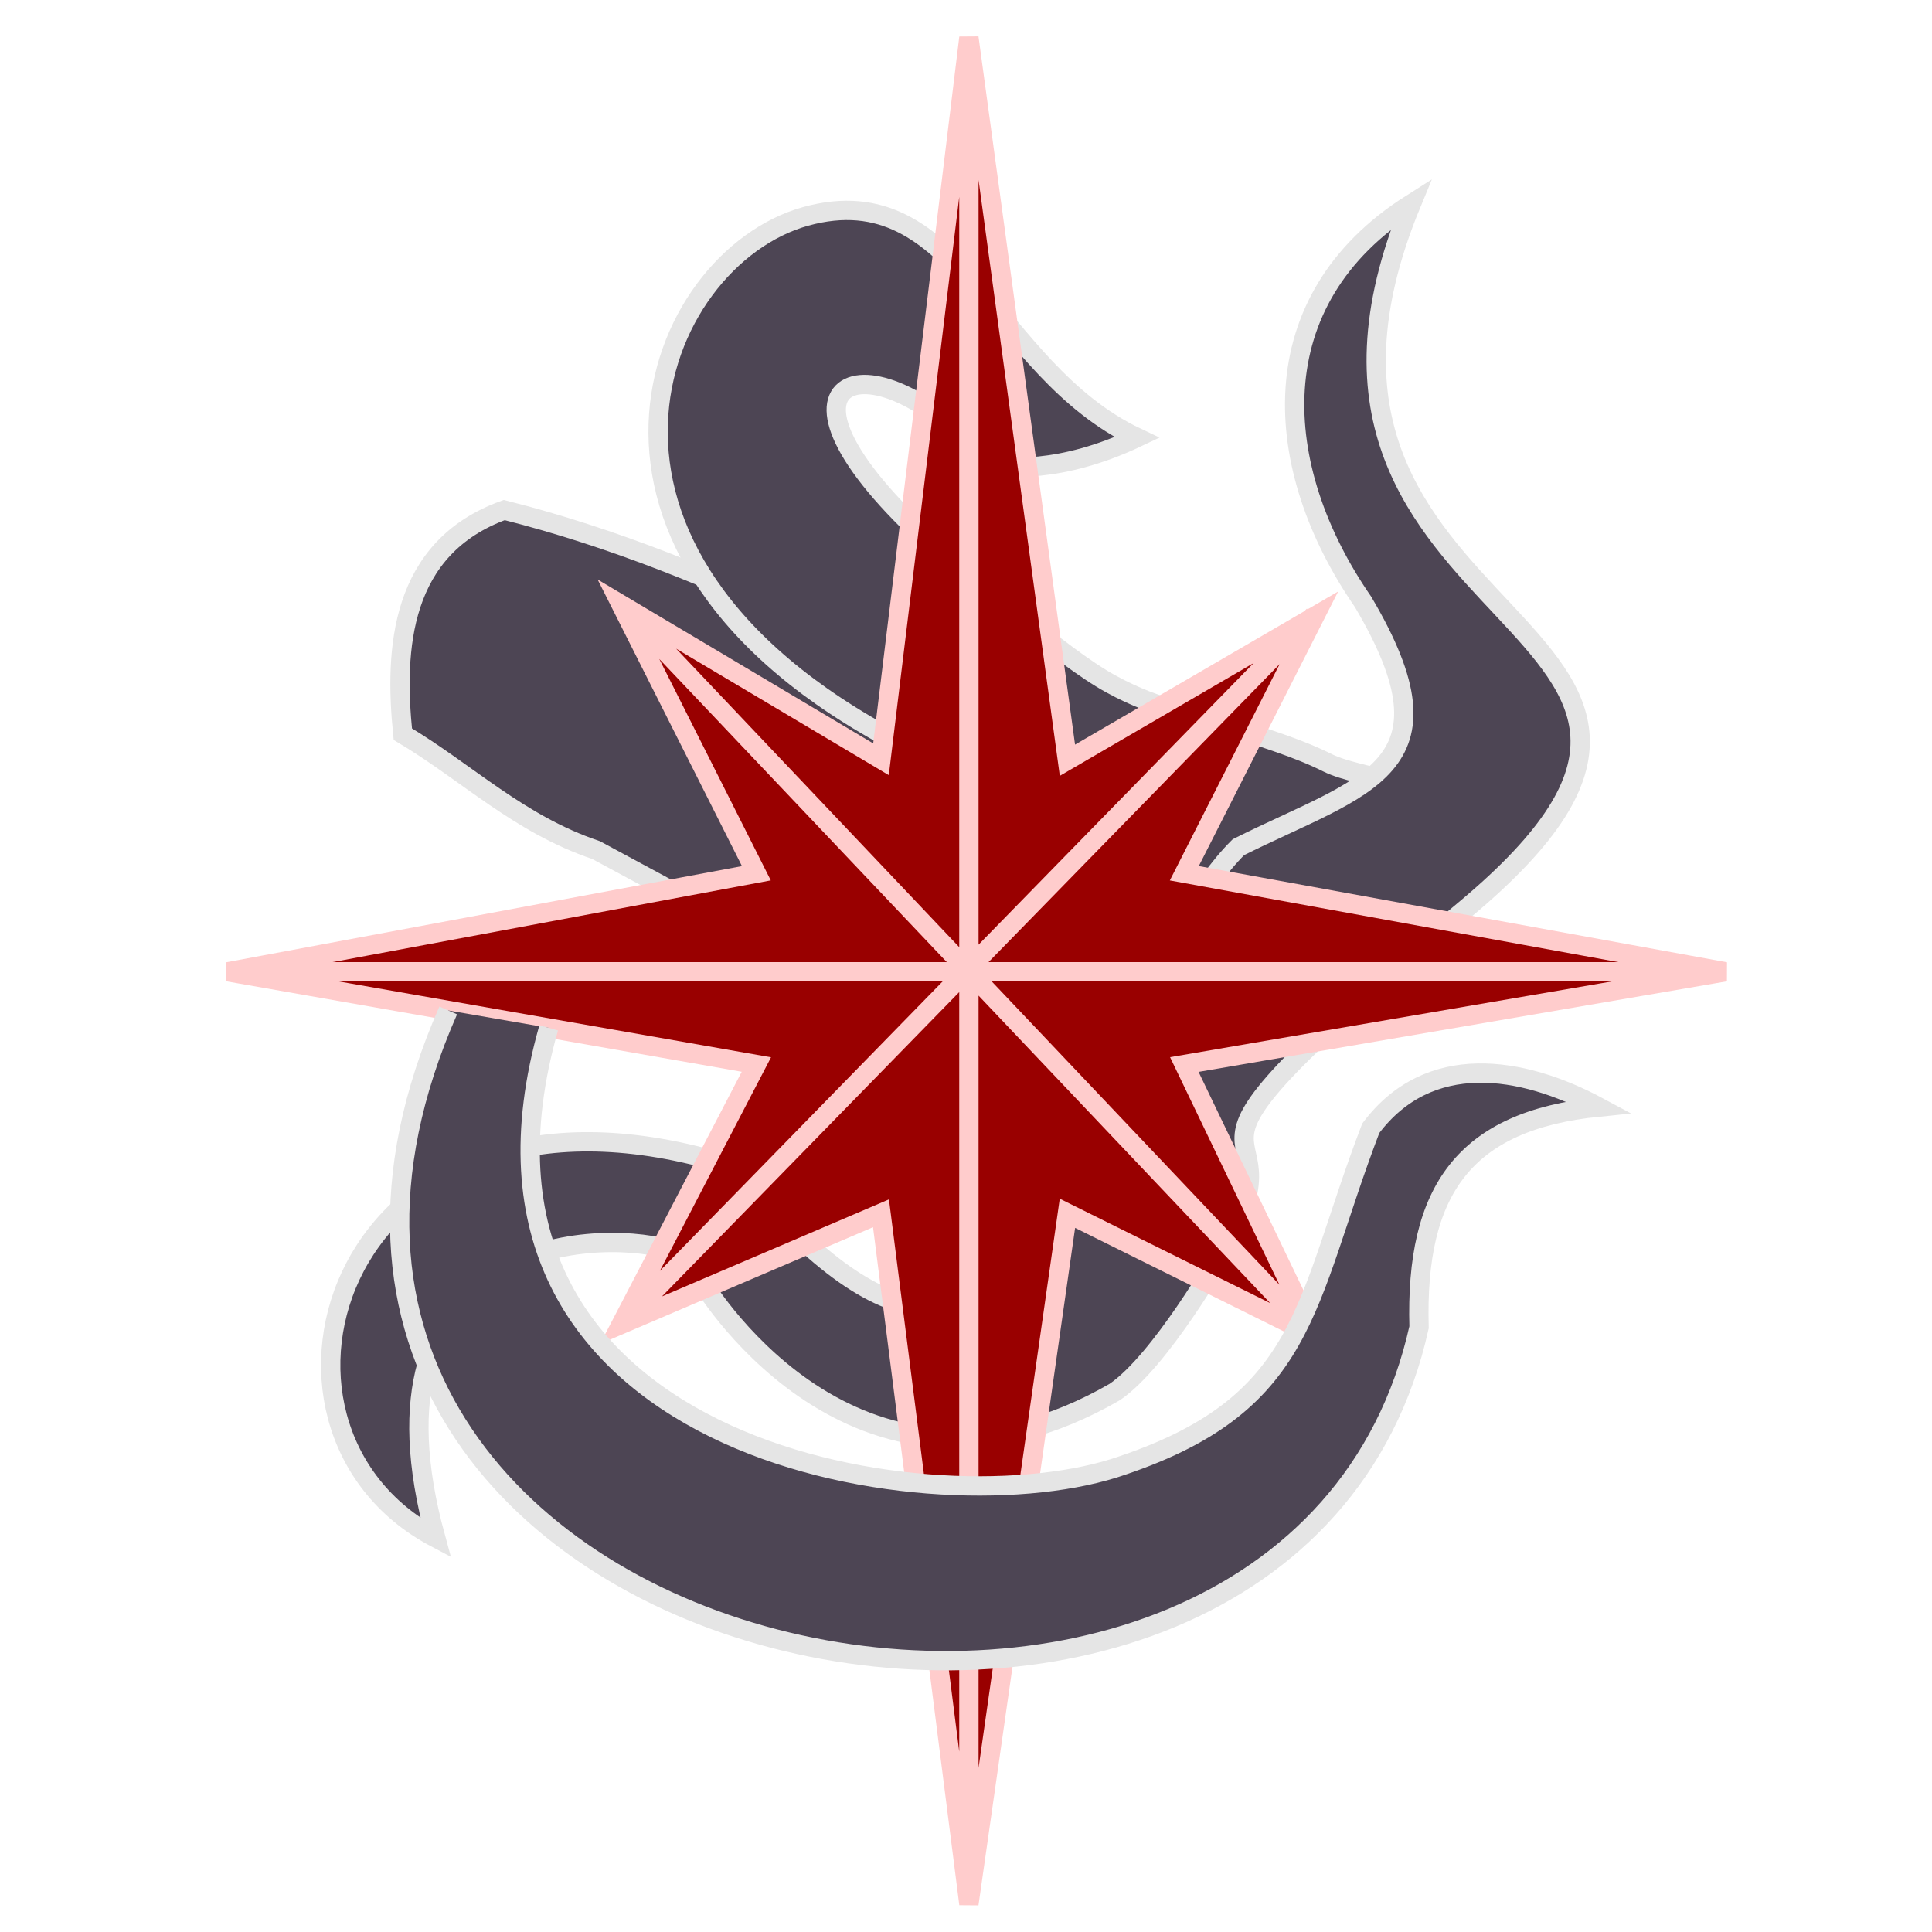<?xml version="1.0" encoding="UTF-8" standalone="no"?>
<svg version="1.1" width="200" height="200" viewBox="0 0 200 200"
   xmlns="http://www.w3.org/2000/svg"
   xmlns:svg="http://www.w3.org/2000/svg">
   <path style="fill:#4d4554;stroke:#e5e5e5;stroke-width:2" d="M 45.1,159.2 C 23.3,147.7 34.9,108.8 74.5,120.3 l -5.4,9.0 C 61.1,127.1 36.7,128.6 45.1,159.2 Z" />
   <path style="fill:#4d4554;stroke:#e5e5e5;stroke-width:2" d="M 82.1,99.0 61.7,88.0 C 53.7,85.3 48.4,80.0 41.7,76.0 40.8,67.2 41.4,56.7 52.2,52.8 c 11.5,2.9 21.7,7.2 31.6,11.8 l 20.3,13.1 z" />
   <path style="fill:#4d4554;stroke:#e5e5e5;stroke-width:2" d="m 117.7,45.3 c -7.8,3.7 -13.9,3.3 -15.7,2.6 -11.0,-13.6 -25.5,-9.6 -5.4,8.5 4.3,3.5 13.1,11.5 18.4,14.4 5.3,2.9 8.5,2.9 12.2,4.3 3.8,1.4 6.9,2.2 10.3,3.9 3.5,1.7 10.2,1.4 10.2,6.4 0.1,4.9 -4.4,8.9 -14.6,9.7 C 122.9,95.9 101.2,81.2 93.0,76.9 55.3,57.1 67.6,26.8 83.4,22.4 99.3,18.0 102.7,38.2 117.7,45.3 Z" />
   <path style="fill:#4d4554;stroke:#e5e5e5;stroke-width:2" d="m 77.1,122.0 c 32.8,38.7 34.2,-17.4 51.1,-34.3 13.0,-6.5 23.2,-8.0 12.9,-25.4 -9.6,-13.9 -10.8,-31.2 5.0,-41.2 -18.6,45.0 42.1,42.6 5.5,73.1 -36.6,30.5 -15.8,19.0 -24.8,35.0 -0.5,0.9 -6.7,11.7 -11.4,14.9 -26.2,15.1 -41.9,-10.0 -42.8,-11.5 z" />
   <path style="fill:#990000;stroke:#ffcccc;stroke-width:2" d="M 136.0,138.2 64.3,62.6 M 136.0,63.7 64.3,137.1 M 23.6,100.6 H 178.5 M 100.3,3.9 V 197.0 m 0,-193.1 -9.1,74.7 -26.9,-16.0 14.0,27.8 -54.7,10.2 54.7,9.6 -14.0,26.9 26.9,-11.5 9.1,71.5 10.2,-71.5 25.6,12.7 -13.5,-28.1 56.0,-9.6 -56.0,-10.2 13.5,-26.6 -25.6,14.9 z" />
   <path style="fill:#4d4554;stroke:#e5e5e5;stroke-width:2" d="m 46.4,104.6 c -30.5,69.3 87.1,93.2 100.5,32.8 -0.4,-14.2 4.7,-21.4 18.6,-22.8 -8.0,-4.3 -17.6,-5.8 -23.6,2.2 -7.0,18.3 -6.4,28.7 -26.6,35.2 -19.9,6.2 -70.9,-2.1 -58.5,-45.6" />
</svg>
